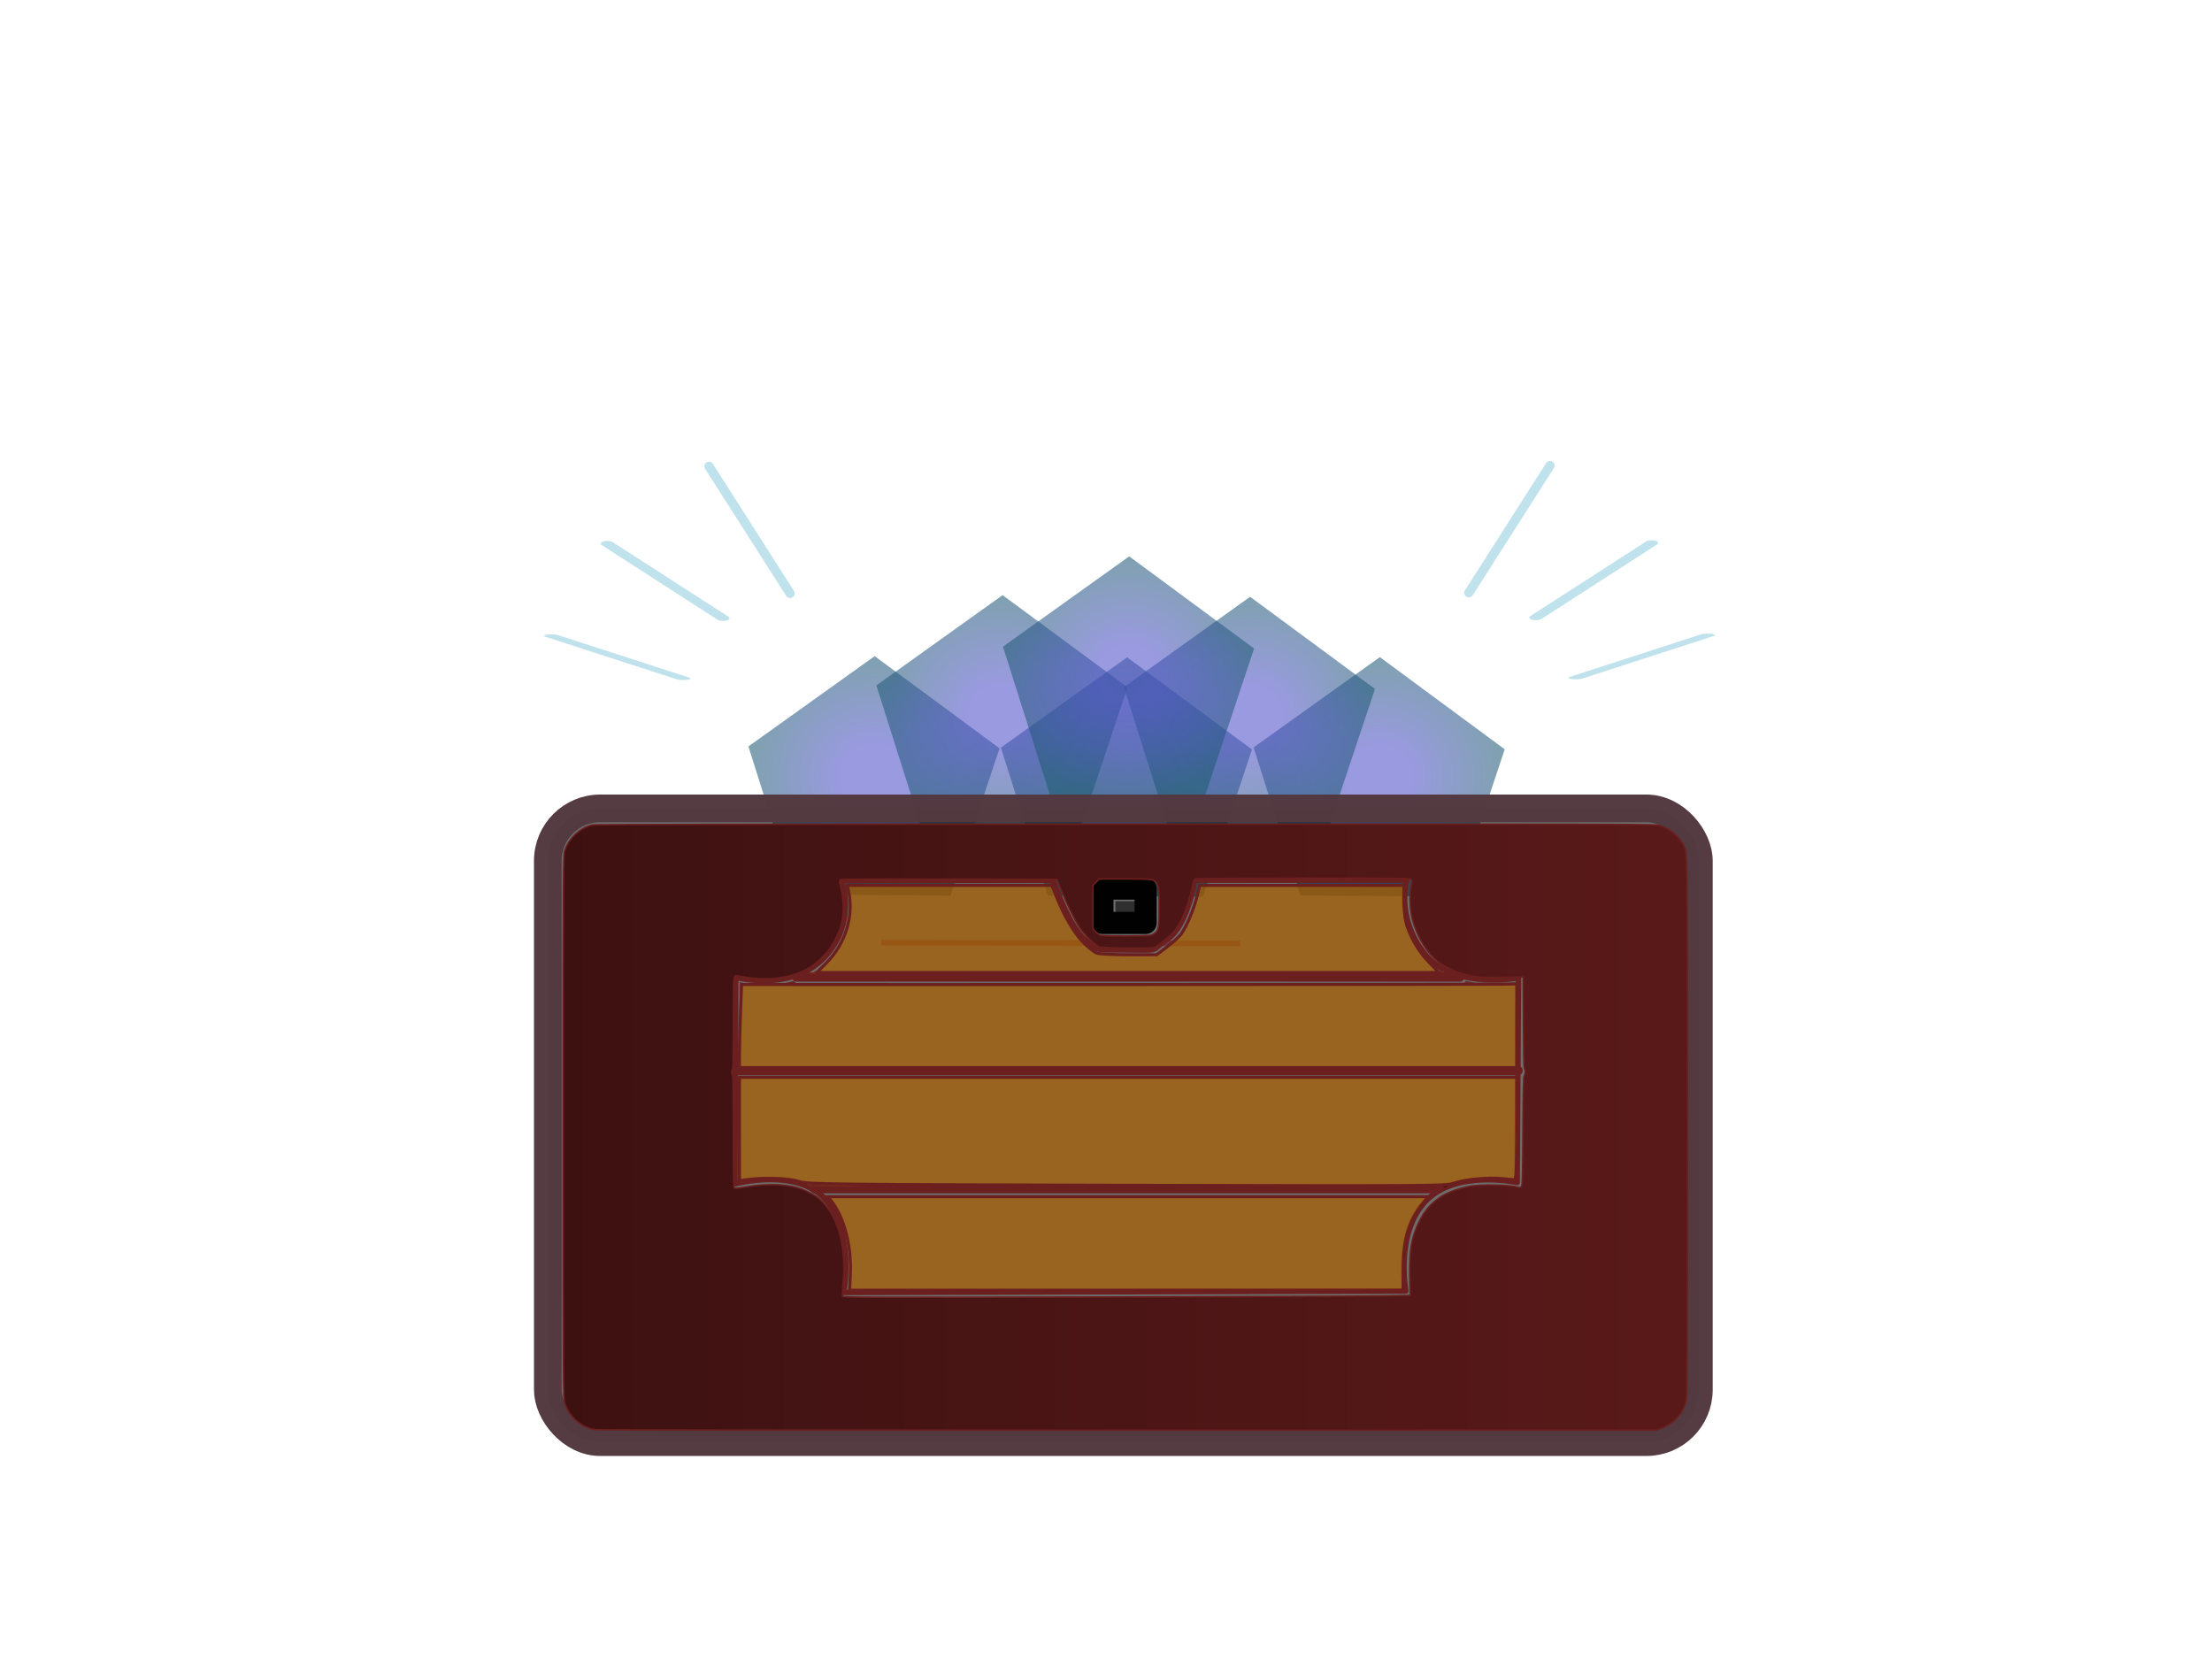 <?xml version="1.0" encoding="UTF-8" standalone="no"?>
<!-- Created with Inkscape (http://www.inkscape.org/) -->

<svg
   width="120mm"
   height="90mm"
   viewBox="0 0 120 90"
   version="1.1"
   id="svg1"
   inkscape:version="1.3.2 (1:1.3.2+202311252150+091e20ef0f)"
   sodipodi:docname="drawing-2.svg"
   xmlns:inkscape="http://www.inkscape.org/namespaces/inkscape"
   xmlns:sodipodi="http://sodipodi.sourceforge.net/DTD/sodipodi-0.dtd"
   xmlns:xlink="http://www.w3.org/1999/xlink"
   xmlns="http://www.w3.org/2000/svg"
   xmlns:svg="http://www.w3.org/2000/svg">
  <sodipodi:namedview
     id="namedview1"
     pagecolor="#ffffff"
     bordercolor="#000000"
     borderopacity="0.25"
     inkscape:showpageshadow="2"
     inkscape:pageopacity="0.0"
     inkscape:pagecheckerboard="0"
     inkscape:deskcolor="#d1d1d1"
     inkscape:document-units="mm"
     showguides="true"
     inkscape:zoom="1.5144501"
     inkscape:cx="280.29977"
     inkscape:cy="93.103103"
     inkscape:window-width="1920"
     inkscape:window-height="1050"
     inkscape:window-x="0"
     inkscape:window-y="0"
     inkscape:window-maximized="1"
     inkscape:current-layer="layer1" />
  <defs
     id="defs1">
    <linearGradient
       id="swatch43"
       inkscape:swatch="solid">
      <stop
         style="stop-color:#77bfd7;stop-opacity:1;"
         offset="0"
         id="stop43" />
    </linearGradient>
    <linearGradient
       id="linearGradient35"
       inkscape:collect="always">
      <stop
         style="stop-color:#4e4ec9;stop-opacity:1;"
         offset="0.241"
         id="stop36" />
      <stop
         style="stop-color:#1d5c70;stop-opacity:1;"
         offset="1"
         id="stop35" />
    </linearGradient>
    <linearGradient
       id="linearGradient33"
       inkscape:collect="always">
      <stop
         style="stop-color:#3e1111;stop-opacity:1;"
         offset="0"
         id="stop34" />
      <stop
         style="stop-color:#5a1919;stop-opacity:1;"
         offset="1"
         id="stop33" />
    </linearGradient>
    <linearGradient
       inkscape:collect="always"
       xlink:href="#linearGradient33"
       id="linearGradient34"
       x1="115.15"
       y1="230.75"
       x2="345.576"
       y2="230.75"
       gradientUnits="userSpaceOnUse" />
    <radialGradient
       inkscape:collect="always"
       xlink:href="#linearGradient35"
       id="radialGradient36"
       cx="34.847"
       cy="33.455"
       fx="34.847"
       fy="33.455"
       r="7.062"
       gradientTransform="matrix(1,0,0,0.955,0,1.505)"
       gradientUnits="userSpaceOnUse" />
    <radialGradient
       inkscape:collect="always"
       xlink:href="#linearGradient35"
       id="radialGradient36-6"
       cx="34.847"
       cy="33.455"
       fx="34.847"
       fy="33.455"
       r="7.062"
       gradientTransform="matrix(1,0,0,0.955,0,1.505)"
       gradientUnits="userSpaceOnUse" />
    <radialGradient
       inkscape:collect="always"
       xlink:href="#linearGradient35"
       id="radialGradient36-6-1"
       cx="34.847"
       cy="33.455"
       fx="34.847"
       fy="33.455"
       r="7.062"
       gradientTransform="matrix(1,0,0,0.955,0,1.505)"
       gradientUnits="userSpaceOnUse" />
    <filter
       inkscape:collect="always"
       style="color-interpolation-filters:sRGB"
       id="filter43"
       x="-0.292"
       y="-0.186"
       width="1.584"
       height="1.373">
      <feGaussianBlur
         inkscape:collect="always"
         stdDeviation="0.432"
         id="feGaussianBlur43" />
    </filter>
    <filter
       inkscape:collect="always"
       style="color-interpolation-filters:sRGB"
       id="filter43-4"
       x="-0.292"
       y="-0.186"
       width="1.584"
       height="1.373">
      <feGaussianBlur
         inkscape:collect="always"
         stdDeviation="0.432"
         id="feGaussianBlur43-7" />
    </filter>
    <filter
       inkscape:collect="always"
       style="color-interpolation-filters:sRGB"
       id="filter43-4-4"
       x="-0.292"
       y="-0.186"
       width="1.584"
       height="1.373">
      <feGaussianBlur
         inkscape:collect="always"
         stdDeviation="0.432"
         id="feGaussianBlur43-7-6" />
    </filter>
    <filter
       inkscape:collect="always"
       style="color-interpolation-filters:sRGB"
       id="filter43-3"
       x="-0.292"
       y="-0.186"
       width="1.584"
       height="1.373">
      <feGaussianBlur
         inkscape:collect="always"
         stdDeviation="0.432"
         id="feGaussianBlur43-8" />
    </filter>
    <filter
       inkscape:collect="always"
       style="color-interpolation-filters:sRGB"
       id="filter43-4-5"
       x="-0.292"
       y="-0.186"
       width="1.584"
       height="1.373">
      <feGaussianBlur
         inkscape:collect="always"
         stdDeviation="0.432"
         id="feGaussianBlur43-7-8" />
    </filter>
    <filter
       inkscape:collect="always"
       style="color-interpolation-filters:sRGB"
       id="filter43-4-4-3"
       x="-0.292"
       y="-0.186"
       width="1.584"
       height="1.373">
      <feGaussianBlur
         inkscape:collect="always"
         stdDeviation="0.432"
         id="feGaussianBlur43-7-6-3" />
    </filter>
    <radialGradient
       inkscape:collect="always"
       xlink:href="#linearGradient35"
       id="radialGradient36-4"
       cx="34.847"
       cy="33.455"
       fx="34.847"
       fy="33.455"
       r="7.062"
       gradientTransform="matrix(1,0,0,0.955,0,1.505)"
       gradientUnits="userSpaceOnUse" />
    <radialGradient
       inkscape:collect="always"
       xlink:href="#linearGradient35"
       id="radialGradient36-4-7"
       cx="34.847"
       cy="33.455"
       fx="34.847"
       fy="33.455"
       r="7.062"
       gradientTransform="matrix(1,0,0,0.955,0,1.505)"
       gradientUnits="userSpaceOnUse" />
    <radialGradient
       inkscape:collect="always"
       xlink:href="#linearGradient35"
       id="radialGradient36-4-7-1"
       cx="34.847"
       cy="33.455"
       fx="34.847"
       fy="33.455"
       r="7.062"
       gradientTransform="matrix(1,0,0,0.955,0,1.505)"
       gradientUnits="userSpaceOnUse" />
  </defs>
  <g
     inkscape:label="Layer 1"
     inkscape:groupmode="layer"
     id="layer1">
    <path
       sodipodi:type="star"
       style="fill:url(#radialGradient36-6);fill-opacity:0.572;stroke:none;stroke-width:0.5;stroke-linecap:round;stroke-linejoin:round;stroke-miterlimit:6.5;stroke-dasharray:none;stroke-opacity:1;paint-order:fill markers stroke"
       id="path34-4"
       inkscape:flatsided="true"
       sodipodi:sides="5"
       sodipodi:cx="34.830715"
       sodipodi:cy="34.123337"
       sodipodi:r1="7.1625123"
       sodipodi:r2="5.7945943"
       sodipodi:arg1="0.94997345"
       sodipodi:arg2="1.578292"
       inkscape:rounded="0"
       inkscape:randomized="0"
       d="m 38.997,39.949 -8.42,-0.063 -2.542,-8.027 6.849,-4.898 6.775,5 z"
       inkscape:transform-center-x="-0.016589832"
       inkscape:transform-center-y="-0.668162"
       transform="translate(39.972,8.688)" />
    <path
       sodipodi:type="star"
       style="fill:url(#radialGradient36-6-1);fill-opacity:0.572;stroke:none;stroke-width:0.5;stroke-linecap:round;stroke-linejoin:round;stroke-miterlimit:6.5;stroke-dasharray:none;stroke-opacity:1;paint-order:fill markers stroke"
       id="path34-4-4"
       inkscape:flatsided="true"
       sodipodi:sides="5"
       sodipodi:cx="34.830715"
       sodipodi:cy="34.123337"
       sodipodi:r1="7.1625123"
       sodipodi:r2="5.7945943"
       sodipodi:arg1="0.94997345"
       sodipodi:arg2="1.578292"
       inkscape:rounded="0"
       inkscape:randomized="0"
       d="m 38.997,39.949 -8.42,-0.063 -2.542,-8.027 6.849,-4.898 6.775,5 z"
       inkscape:transform-center-x="-0.016589832"
       inkscape:transform-center-y="-0.668162"
       transform="translate(26.262,8.698)" />
    <path
       sodipodi:type="star"
       style="fill:url(#radialGradient36);fill-opacity:0.572;stroke:none;stroke-width:0.5;stroke-linecap:round;stroke-linejoin:round;stroke-miterlimit:6.5;stroke-dasharray:none;stroke-opacity:1;paint-order:fill markers stroke"
       id="path34"
       inkscape:flatsided="true"
       sodipodi:sides="5"
       sodipodi:cx="34.830715"
       sodipodi:cy="34.123337"
       sodipodi:r1="7.1625123"
       sodipodi:r2="5.7945943"
       sodipodi:arg1="0.94997345"
       sodipodi:arg2="1.578292"
       inkscape:rounded="0"
       inkscape:randomized="0"
       d="m 38.997,39.949 -8.42,-0.063 -2.542,-8.027 6.849,-4.898 6.775,5 z"
       inkscape:transform-center-x="-0.016589832"
       inkscape:transform-center-y="-0.668162"
       transform="translate(12.566,8.635)" />
    <path
       sodipodi:type="star"
       style="fill:url(#radialGradient36-4);fill-opacity:0.572;stroke:none;stroke-width:0.5;stroke-linecap:round;stroke-linejoin:round;stroke-miterlimit:6.5;stroke-dasharray:none;stroke-opacity:1;paint-order:fill markers stroke"
       id="path34-1"
       inkscape:flatsided="true"
       sodipodi:sides="5"
       sodipodi:cx="34.830715"
       sodipodi:cy="34.123337"
       sodipodi:r1="7.1625123"
       sodipodi:r2="5.7945943"
       sodipodi:arg1="0.94997345"
       sodipodi:arg2="1.578292"
       inkscape:rounded="0"
       inkscape:randomized="0"
       d="m 38.997,39.949 -8.42,-0.063 -2.542,-8.027 6.849,-4.898 6.775,5 z"
       inkscape:transform-center-x="-0.016589832"
       inkscape:transform-center-y="-0.668162"
       transform="translate(19.507,5.325)" />
    <path
       sodipodi:type="star"
       style="fill:url(#radialGradient36-4-7);fill-opacity:0.572;stroke:none;stroke-width:0.5;stroke-linecap:round;stroke-linejoin:round;stroke-miterlimit:6.5;stroke-dasharray:none;stroke-opacity:1;paint-order:fill markers stroke"
       id="path34-1-3"
       inkscape:flatsided="true"
       sodipodi:sides="5"
       sodipodi:cx="34.830715"
       sodipodi:cy="34.123337"
       sodipodi:r1="7.1625123"
       sodipodi:r2="5.7945943"
       sodipodi:arg1="0.94997345"
       sodipodi:arg2="1.578292"
       inkscape:rounded="0"
       inkscape:randomized="0"
       d="m 38.997,39.949 -8.42,-0.063 -2.542,-8.027 6.849,-4.898 6.775,5 z"
       inkscape:transform-center-x="-0.016589832"
       inkscape:transform-center-y="-0.668162"
       transform="translate(32.933,5.414)" />
    <path
       sodipodi:type="star"
       style="fill:url(#radialGradient36-4-7-1);fill-opacity:0.572;stroke:none;stroke-width:0.5;stroke-linecap:round;stroke-linejoin:round;stroke-miterlimit:6.5;stroke-dasharray:none;stroke-opacity:1;paint-order:fill markers stroke"
       id="path34-1-3-0"
       inkscape:flatsided="true"
       sodipodi:sides="5"
       sodipodi:cx="34.830715"
       sodipodi:cy="34.123337"
       sodipodi:r1="7.1625123"
       sodipodi:r2="5.7945943"
       sodipodi:arg1="0.94997345"
       sodipodi:arg2="1.578292"
       inkscape:rounded="0"
       inkscape:randomized="0"
       d="m 38.997,39.949 -8.42,-0.063 -2.542,-8.027 6.849,-4.898 6.775,5 z"
       inkscape:transform-center-x="-0.016589832"
       inkscape:transform-center-y="-0.668162"
       transform="translate(26.375,3.221)" />
    <path
       d="m 47.808,51.134 9.734,0.023 9.734,0.023"
       style="fill-opacity:0;stroke:#f5536f;stroke-width:0.3;stroke-linejoin:round;stroke-miterlimit:6.5;stroke-opacity:0.678;paint-order:fill markers stroke"
       id="path1" />
    <rect
       style="fill:#000000;fill-opacity:0.572;stroke:#533940;stroke-width:1.5;stroke-linejoin:round;stroke-miterlimit:6.5;stroke-dasharray:none;stroke-opacity:0.985;paint-order:fill markers stroke"
       id="rect1"
       width="62.445"
       height="34.382"
       x="29.718"
       y="43.854"
       ry="2.843" />
    <path
       id="rect2"
       style="fill-opacity:0;stroke:#6c1f1f;stroke-width:0.3;stroke-linejoin:round;stroke-miterlimit:6.5;stroke-opacity:1;paint-order:fill markers stroke"
       d="m 44.88,51.761 c 1.619,-1.92 0.747,-3.991 0.747,-3.991 l 7.671,-0.007 3.835,-0.004 c 0.002,0.081 0.918,2.57 1.7,3.185 0.781,0.614 0.209,0.579 2.28,0.587 1.996,0.007 1.194,0.103 2.235,-0.593 1.041,-0.696 1.461,-3.079 1.456,-3.186 l 3.835,-0.004 7.671,-0.007 c 0,0 -0.61,2.041 0.987,4.011 1.597,1.97 5.078,1.293 5.078,1.293 l -0.073,11.102 c 0,0 -3.308,-0.724 -4.967,1.023 -1.659,1.747 -1.073,4.864 -1.073,4.864 l -30.491,0.079 c 0,0 0.591,-3.176 -0.95,-4.996 -1.541,-1.82 -4.948,-0.895 -4.948,-0.895 l 0.038,-11.207 c 0,0 3.167,0.883 4.969,-1.253 z"
       sodipodi:nodetypes="sccczszccczcczcczccss" />
    <rect
       style="fill:#000000;fill-opacity:0;stroke:#000000;stroke-width:1.2;stroke-linejoin:round;stroke-miterlimit:6.5;stroke-dasharray:none;stroke-opacity:0.985;paint-order:fill markers stroke"
       id="rect10"
       width="2.344"
       height="1.86"
       x="59.806"
       y="48.208" />
    <path
       style="fill:#000000;fill-opacity:0;stroke:#6c1f1f;stroke-width:0.5;stroke-linecap:round;stroke-linejoin:round;stroke-miterlimit:6.5;stroke-dasharray:none;stroke-opacity:1;paint-order:fill markers stroke"
       d="M 43.21,53.005 H 79.191"
       id="path10" />
    <path
       style="fill:#000000;fill-opacity:0;stroke:#6c1f1f;stroke-width:0.5;stroke-linecap:round;stroke-linejoin:round;stroke-miterlimit:6.5;stroke-dasharray:none;stroke-opacity:1;paint-order:fill markers stroke"
       d="M 39.888,58.082 H 82.359"
       id="path11" />
    <path
       style="fill:#000000;fill-opacity:0;stroke:#6c1f1f;stroke-width:0.5;stroke-linecap:round;stroke-linejoin:round;stroke-miterlimit:6.5;stroke-dasharray:none;stroke-opacity:1;paint-order:fill markers stroke"
       d="M 44.191,64.487 H 78.044"
       id="path12" />
    <path
       style="fill:#a85f06;fill-opacity:0.746;stroke:#6c1f1f;stroke-width:0.624;stroke-linecap:round;stroke-linejoin:round;stroke-miterlimit:6.5;stroke-dasharray:none;stroke-opacity:1;paint-order:fill markers stroke"
       d="m 169.121,197.179 c 4.072,-4.081 5.806,-9.936 4.493,-15.169 l -0.19,-0.757 h 20.962 20.962 l 0.749,1.898 c 1.679,4.255 3.756,7.841 5.639,9.736 1.036,1.042 2.277,2.045 2.759,2.229 0.482,0.183 3.444,0.333 6.583,0.333 h 5.707 l 2.164,-1.638 c 1.19,-0.901 2.483,-2.086 2.873,-2.634 1.092,-1.534 2.507,-4.883 3.182,-7.531 l 0.61,-2.394 h 20.892 20.892 l 0.008,2.889 c 0.004,1.589 0.161,3.557 0.349,4.375 0.645,2.814 2.549,6.2 4.743,8.438 l 2.085,2.127 h -63.68 -63.68 z"
       id="path14"
       transform="scale(0.265)" />
    <path
       style="fill:#a85f06;fill-opacity:0.746;stroke:#6c1f1f;stroke-width:0.624;stroke-linecap:round;stroke-linejoin:round;stroke-miterlimit:6.5;stroke-dasharray:none;stroke-opacity:1;paint-order:fill markers stroke"
       d="m 151.375,215.973 c 0,-1.424 0.097,-5.254 0.215,-8.512 l 0.215,-5.924 3.995,0.008 c 19.954,0.04 148.723,-0.013 151.326,-0.062 l 3.384,-0.063 v 8.571 8.571 h -79.567 -79.567 z"
       id="path15"
       transform="scale(0.265)" />
    <path
       style="fill:#a85f06;fill-opacity:0.746;stroke:#6c1f1f;stroke-width:0.624;stroke-linecap:round;stroke-linejoin:round;stroke-miterlimit:6.5;stroke-dasharray:none;stroke-opacity:1;paint-order:fill markers stroke"
       d="m 230.612,242.65 c -61.176,-0.167 -65.317,-0.214 -67.021,-0.762 -2.034,-0.654 -6.871,-0.868 -10.152,-0.448 l -2.063,0.264 V 231.123 220.542 h 79.567 79.567 v 9.533 c 0,5.243 -0.087,9.966 -0.192,10.495 l -0.192,0.962 -2.531,-0.248 c -2.967,-0.291 -7.647,0.161 -10.068,0.971 -1.604,0.537 -5.679,0.561 -66.913,0.394 z"
       id="path16"
       transform="scale(0.265)" />
    <path
       style="fill:#a85f06;fill-opacity:0.746;stroke:#6c1f1f;stroke-width:0.624;stroke-linecap:round;stroke-linejoin:round;stroke-miterlimit:6.5;stroke-dasharray:none;stroke-opacity:1;paint-order:fill markers stroke"
       d="m 174.077,260.903 c 0.266,-5.677 -1.209,-11.514 -3.752,-14.848 l -0.825,-1.081 h 61.447 61.447 l -1.139,1.403 c -2.851,3.514 -3.965,7.238 -3.999,13.371 l -0.024,4.374 -56.654,8e-5 -56.654,8e-5 z"
       id="path17"
       transform="scale(0.265)" />
    <path
       style="fill:#a85f06;fill-opacity:0.746;stroke:#6c1f1f;stroke-width:0.014;stroke-linecap:round;stroke-linejoin:round;stroke-miterlimit:6.5;stroke-dasharray:none;stroke-opacity:1;paint-order:fill markers stroke"
       d="m 161.017,201.196 c 0.451,-0.094 0.916,-0.206 1.293,-0.312 l 0.192,-0.054 0.04,0.057 c 0.1,0.143 0.259,0.266 0.428,0.331 l 0.046,0.018 -1.094,-2.5e-4 -1.094,-2.5e-4 z"
       id="path18"
       transform="scale(0.265)" />
    <path
       style="fill:#a85f06;fill-opacity:0.746;stroke:#6c1f1f;stroke-width:0.014;stroke-linecap:round;stroke-linejoin:round;stroke-miterlimit:6.5;stroke-dasharray:none;stroke-opacity:1;paint-order:fill markers stroke"
       d="m 165.982,199.381 c 0.002,-0.002 0.075,-0.045 0.164,-0.096 0.361,-0.209 0.803,-0.491 1.092,-0.697 0.039,-0.028 0.073,-0.05 0.076,-0.05 0.003,0 -0.075,0.081 -0.173,0.181 -0.103,0.104 -0.186,0.193 -0.194,0.21 -0.046,0.092 -0.05,0.198 -0.01,0.284 0.029,0.062 0.086,0.122 0.142,0.15 l 0.044,0.022 h -0.571 c -0.314,0 -0.57,-0.001 -0.568,-0.003 z"
       id="path19"
       transform="scale(0.265)" />
    <path
       style="fill:#a85f06;fill-opacity:0.746;stroke:#6c1f1f;stroke-width:0.028;stroke-linecap:round;stroke-linejoin:round;stroke-miterlimit:6.5;stroke-dasharray:none;stroke-opacity:1;paint-order:fill markers stroke"
       d="m 166.16,242.911 c -0.244,-0.121 -0.517,-0.245 -0.802,-0.362 -0.104,-0.043 -0.179,-0.078 -0.166,-0.078 0.013,-2.8e-4 0.154,0.009 0.314,0.021 1.713,0.126 5.245,0.204 12.225,0.269 0.736,0.007 -1.008,0.012 -4.819,0.013 -5.368,0.002 -5.983,0.005 -6.084,0.025 -0.127,0.026 -0.285,0.096 -0.382,0.171 l -0.066,0.05 z"
       id="path20"
       transform="scale(0.265)" />
    <path
       style="fill:#6c1f1f;fill-opacity:1;stroke:#6c1f1f;stroke-width:0.028;stroke-linecap:round;stroke-linejoin:round;stroke-miterlimit:6.5;stroke-dasharray:none;stroke-opacity:1;paint-order:fill markers stroke"
       d="m 169.006,244.855 -0.175,-0.166 0.255,-9e-5 0.255,-1e-4 -0.046,0.04 c -0.069,0.06 -0.097,0.113 -0.106,0.207 l -0.009,0.085 z"
       id="path21"
       transform="scale(0.265)" />
    <path
       style="fill:#6c1f1f;fill-opacity:1;stroke:#6c1f1f;stroke-width:0.028;stroke-linecap:round;stroke-linejoin:round;stroke-miterlimit:6.5;stroke-dasharray:none;stroke-opacity:1;paint-order:fill markers stroke"
       d="m 166.109,242.866 c -0.14,-0.07 -0.375,-0.179 -0.521,-0.242 -0.146,-0.063 -0.264,-0.117 -0.261,-0.12 0.003,-0.003 0.145,0.005 0.317,0.017 1.229,0.084 3.47,0.149 6.805,0.198 0.602,0.009 1.196,0.017 1.32,0.019 0.235,0.003 -0.393,0.007 -4.501,0.023 l -2.451,0.01 -0.126,0.048 c -0.069,0.026 -0.17,0.077 -0.223,0.112 -0.053,0.036 -0.098,0.064 -0.1,0.064 -0.002,-5.9e-4 -0.118,-0.058 -0.259,-0.128 z"
       id="path22"
       transform="scale(0.265)" />
    <path
       style="fill:#6c1f1f;fill-opacity:1;stroke:#6c1f1f;stroke-width:0.028;stroke-linecap:round;stroke-linejoin:round;stroke-miterlimit:6.5;stroke-dasharray:none;stroke-opacity:1;paint-order:fill markers stroke"
       d="m 173.996,242.749 c 0.104,-0.005 0.275,-0.005 0.379,1.2e-4 0.138,0.006 0.086,0.008 -0.19,0.008 -0.276,-9e-5 -0.328,-0.002 -0.19,-0.008 z"
       id="path23"
       transform="scale(0.265)" />
    <path
       style="fill:#6c1f1f;fill-opacity:1;stroke:#6c1f1f;stroke-width:0.019;stroke-linecap:round;stroke-linejoin:round;stroke-miterlimit:6.5;stroke-dasharray:none;stroke-opacity:1;paint-order:fill markers stroke"
       d="m 166.247,199.239 c 0.283,-0.168 0.546,-0.334 0.767,-0.483 0.096,-0.065 0.176,-0.117 0.179,-0.117 0.003,0 -0.052,0.059 -0.121,0.132 -0.137,0.143 -0.163,0.186 -0.172,0.281 -0.01,0.113 0.039,0.225 0.128,0.291 l 0.038,0.028 -0.52,-7e-5 -0.52,-8e-5 z"
       id="path24"
       transform="scale(0.265)" />
    <path
       style="fill:#6c1f1f;fill-opacity:1;stroke:#6c1f1f;stroke-width:0.019;stroke-linecap:round;stroke-linejoin:round;stroke-miterlimit:6.5;stroke-dasharray:none;stroke-opacity:1;paint-order:fill markers stroke"
       d="m 161.217,201.166 c 0.342,-0.075 0.742,-0.174 1.048,-0.257 l 0.232,-0.063 0.015,0.024 c 0.077,0.116 0.21,0.235 0.348,0.31 l 0.09,0.049 -1.006,-5.7e-4 -1.006,-5.7e-4 z"
       id="path25"
       transform="scale(0.265)" />
    <path
       style="fill:#6c1f1f;fill-opacity:1;stroke:#6c1f1f;stroke-width:0.014;stroke-linecap:round;stroke-linejoin:round;stroke-miterlimit:6.5;stroke-dasharray:none;stroke-opacity:1;paint-order:fill markers stroke"
       d="m 151.409,202.416 c 0.001,-0.725 0.004,-1.32 0.006,-1.322 0.002,-0.002 0.118,0.019 0.258,0.047 0.14,0.028 0.289,0.057 0.331,0.065 l 0.077,0.015 -0.157,8.4e-4 c -0.171,9.2e-4 -0.218,0.008 -0.276,0.043 -0.092,0.054 -0.144,0.139 -0.155,0.252 -0.004,0.037 -0.024,0.552 -0.046,1.143 l -0.04,1.076 z"
       id="path26"
       transform="scale(0.265)" />
    <path
       style="fill:#6c1f1f;fill-opacity:1;stroke:#6c1f1f;stroke-width:0.055;stroke-linecap:round;stroke-linejoin:round;stroke-miterlimit:6.5;stroke-dasharray:none;stroke-opacity:1;paint-order:fill markers stroke"
       d="m 299.966,201.016 0.167,-0.163 0.35,0.075 c 0.29,0.062 0.939,0.183 1.24,0.231 0.04,0.006 -0.377,0.013 -0.926,0.016 l -0.999,0.004 z"
       id="path27"
       transform="scale(0.265)" />
    <path
       style="fill:#6c1f1f;fill-opacity:1;stroke:#6c1f1f;stroke-width:0.055;stroke-linecap:round;stroke-linejoin:round;stroke-miterlimit:6.5;stroke-dasharray:none;stroke-opacity:1;paint-order:fill markers stroke"
       d="m 294.835,199.292 c 0.042,-0.054 0.06,-0.119 0.06,-0.217 0,-0.13 -0.012,-0.153 -0.164,-0.317 -0.09,-0.097 -0.156,-0.177 -0.147,-0.177 0.009,0 0.139,0.078 0.29,0.172 0.15,0.095 0.456,0.272 0.68,0.394 l 0.406,0.222 h -0.593 -0.593 z"
       id="path28"
       transform="scale(0.265)" />
    <path
       style="fill:#6c1f1f;fill-opacity:1;stroke:#6c1f1f;stroke-width:0.028;stroke-linecap:round;stroke-linejoin:round;stroke-miterlimit:6.5;stroke-dasharray:none;stroke-opacity:1;paint-order:fill markers stroke"
       d="m 292.691,245.104 c 0.046,-0.125 0.018,-0.264 -0.071,-0.354 l -0.062,-0.062 0.33,4.9e-4 0.33,4.9e-4 -0.058,0.047 c -0.052,0.042 -0.379,0.313 -0.451,0.373 -0.026,0.022 -0.027,0.022 -0.017,-0.006 z"
       id="path29"
       transform="scale(0.265)" />
    <path
       style="fill:#3e1111;fill-opacity:1;stroke:#6c1f1f;stroke-width:0.028;stroke-linecap:round;stroke-linejoin:round;stroke-miterlimit:6.5;stroke-dasharray:none;stroke-opacity:1;paint-order:fill markers stroke"
       d="m 295.631,243.052 c -0.053,-0.053 -0.13,-0.116 -0.172,-0.14 l -0.076,-0.043 0.267,-0.018 c 0.147,-0.01 0.404,-0.031 0.572,-0.046 0.168,-0.015 0.316,-0.028 0.328,-0.028 0.013,3.3e-4 -0.059,0.035 -0.16,0.078 -0.101,0.043 -0.242,0.104 -0.314,0.137 -0.072,0.033 -0.18,0.081 -0.24,0.108 l -0.109,0.049 z"
       id="path30"
       transform="scale(0.265)" />
    <path
       style="fill:url(#linearGradient34);fill-opacity:1;stroke:#6c1f1f;stroke-width:0.312;stroke-linecap:round;stroke-linejoin:round;stroke-miterlimit:6.5;stroke-dasharray:none;stroke-opacity:1;paint-order:fill markers stroke"
       d="m 121.751,292.658 c -2.781,-0.463 -5.272,-2.654 -6.113,-5.377 -0.329,-1.067 -0.332,-1.455 -0.332,-56.59 0,-54.023 0.008,-55.543 0.313,-56.521 0.791,-2.543 3.094,-4.699 5.648,-5.287 0.484,-0.112 36.626,-0.168 109.121,-0.171 107.667,-0.004 108.404,-0.002 109.458,0.324 2.006,0.62 3.82,2.138 4.764,3.989 0.853,1.672 0.808,-1.549 0.81,57.759 0.002,48.278 -0.028,55.176 -0.244,56.005 -0.682,2.62 -2.494,4.598 -5.132,5.603 l -0.977,0.372 -108.208,0.022 c -64.152,0.013 -108.574,-0.038 -109.108,-0.127 z m 161.108,-27.36 5.86,-0.102 -0.033,-0.99 c -0.241,-7.343 0.004,-9.749 1.32,-12.959 1.97,-4.804 5.162,-7.283 10.763,-8.361 2.424,-0.466 8.25,-0.349 10.176,0.205 0.149,0.043 0.382,-0.032 0.516,-0.167 0.21,-0.21 0.254,-1.827 0.313,-11.394 0.051,-8.432 0.117,-11.198 0.268,-11.349 0.241,-0.241 0.265,-1.158 0.036,-1.387 -0.103,-0.103 -0.179,-3.602 -0.206,-9.484 l -0.043,-9.32 -0.908,0.04 c -0.499,0.022 -2.579,0.051 -4.622,0.066 -3.855,0.027 -3.921,0.019 -7.258,-0.841 -1.137,-0.293 -3.28,-1.363 -4.405,-2.199 -2.418,-1.798 -4.576,-5.29 -5.495,-8.895 -0.592,-2.321 -0.628,-5.753 -0.08,-7.591 0.044,-0.149 -0.038,-0.391 -0.184,-0.536 -0.241,-0.241 -2.278,-0.265 -22.167,-0.262 -12.046,0.001 -21.998,0.064 -22.116,0.138 -0.118,0.075 -0.363,0.872 -0.546,1.772 -0.403,1.99 -1.422,5.102 -2.137,6.528 -0.963,1.921 -1.881,3.028 -3.572,4.307 -0.873,0.66 -1.743,1.296 -1.934,1.412 -0.522,0.318 -10.908,0.215 -11.489,-0.115 -0.916,-0.518 -3.048,-2.643 -3.824,-3.811 -1.058,-1.592 -2.7,-4.927 -3.82,-7.759 l -0.882,-2.229 -22.129,-0.042 c -18.312,-0.035 -22.16,-0.004 -22.312,0.179 -0.137,0.165 -0.076,0.636 0.24,1.858 0.562,2.176 0.594,5.101 0.078,7.084 -0.419,1.609 -1.424,3.752 -2.401,5.121 -0.899,1.259 -2.875,3.115 -4.098,3.848 -3.716,2.226 -8.889,2.882 -14.204,1.802 -0.888,-0.181 -0.985,-0.171 -1.197,0.119 -0.191,0.261 -0.231,1.896 -0.231,9.519 0,5.957 -0.058,9.239 -0.165,9.305 -0.217,0.134 -0.214,1.189 0.004,1.323 0.113,0.07 0.165,3.887 0.156,11.507 -0.008,7.477 0.045,11.46 0.154,11.569 0.112,0.112 0.856,0.046 2.278,-0.204 4.947,-0.87 9.655,-0.556 12.502,0.832 1.975,0.963 2.306,1.179 3.219,2.101 3.487,3.52 5.039,9.796 4.279,17.296 -0.103,1.019 -0.141,1.976 -0.083,2.126 0.097,0.253 3.886,0.264 52.311,0.157 28.713,-0.063 54.843,-0.161 58.066,-0.218 z M 236.166,191.197 c 1.028,-0.639 1.131,-1.141 1.131,-5.519 0,-3.473 -0.03,-3.886 -0.327,-4.499 -0.603,-1.245 -0.604,-1.245 -6.61,-1.245 h -5.318 l -0.641,0.641 -0.641,0.641 v 4.471 4.471 l 0.512,0.583 c 0.282,0.321 0.746,0.653 1.032,0.738 0.286,0.085 2.711,0.141 5.389,0.124 4.748,-0.03 4.885,-0.04 5.472,-0.406 z"
       id="path31"
       transform="scale(0.265)" />
    <path
       style="fill:#000000;fill-opacity:0.572;stroke:#000000;stroke-width:0.11;stroke-linecap:round;stroke-linejoin:round;stroke-miterlimit:6.5;stroke-dasharray:none;stroke-opacity:0;paint-order:fill markers stroke"
       d="m 228.347,185.712 v -1.226 h 2.13 2.13 v 1.226 1.226 h -2.13 -2.13 z"
       id="path32"
       transform="scale(0.265)" />
    <path
       style="opacity:0.678;mix-blend-mode:normal;fill:none;fill-opacity:1;stroke:#77bfd7;stroke-width:0.5;stroke-linecap:round;stroke-linejoin:round;stroke-miterlimit:6.5;stroke-dasharray:none;stroke-opacity:1;paint-order:fill markers stroke;filter:url(#filter43)"
       d="m 79.684,32.158 4.403,-6.901"
       id="path38" />
    <path
       style="opacity:0.678;fill:none;fill-opacity:1;stroke:#77bfd7;stroke-width:0.5;stroke-linecap:round;stroke-linejoin:round;stroke-miterlimit:6.5;stroke-dasharray:none;stroke-opacity:1;paint-order:fill markers stroke;filter:url(#filter43-4)"
       d="m 84.051,35.005 4.403,-6.901"
       id="path38-5"
       transform="matrix(-1.425,0,0,-0.586,209.371,49.968)" />
    <path
       style="opacity:0.678;fill:none;fill-opacity:1;stroke:#77bfd7;stroke-width:0.5;stroke-linecap:round;stroke-linejoin:round;stroke-miterlimit:6.5;stroke-dasharray:none;stroke-opacity:1;paint-order:fill markers stroke;filter:url(#filter43-4-4)"
       d="m 84.051,35.005 4.403,-6.901"
       id="path38-5-2"
       transform="matrix(-1.62,0,0,-0.335,228.786,46.184)" />
    <path
       style="opacity:0.678;fill:none;fill-opacity:1;stroke:#77bfd7;stroke-width:0.5;stroke-linecap:round;stroke-linejoin:round;stroke-miterlimit:6.5;stroke-dasharray:none;stroke-opacity:1;paint-order:fill markers stroke;filter:url(#filter43-3)"
       d="m 26.15,25.74 4.403,-6.901"
       id="path38-0"
       transform="matrix(-1,0,0,1,69.014,6.456)" />
    <path
       style="opacity:0.678;fill:none;fill-opacity:1;stroke:#77bfd7;stroke-width:0.5;stroke-linecap:round;stroke-linejoin:round;stroke-miterlimit:6.5;stroke-dasharray:none;stroke-opacity:1;paint-order:fill markers stroke;filter:url(#filter43-4-5)"
       d="m 84.051,35.005 4.403,-6.901"
       id="path38-5-27"
       transform="matrix(1.425,0,0,-0.586,-86.824,50.007)" />
    <path
       style="opacity:0.678;fill:none;fill-opacity:1;stroke:#77bfd7;stroke-width:0.5;stroke-linecap:round;stroke-linejoin:round;stroke-miterlimit:6.5;stroke-dasharray:none;stroke-opacity:1;paint-order:fill markers stroke;filter:url(#filter43-4-4-3)"
       d="m 84.051,35.005 4.403,-6.901"
       id="path38-5-2-1"
       transform="matrix(1.62,0,0,-0.335,-106.238,46.223)" />
  </g>
</svg>
